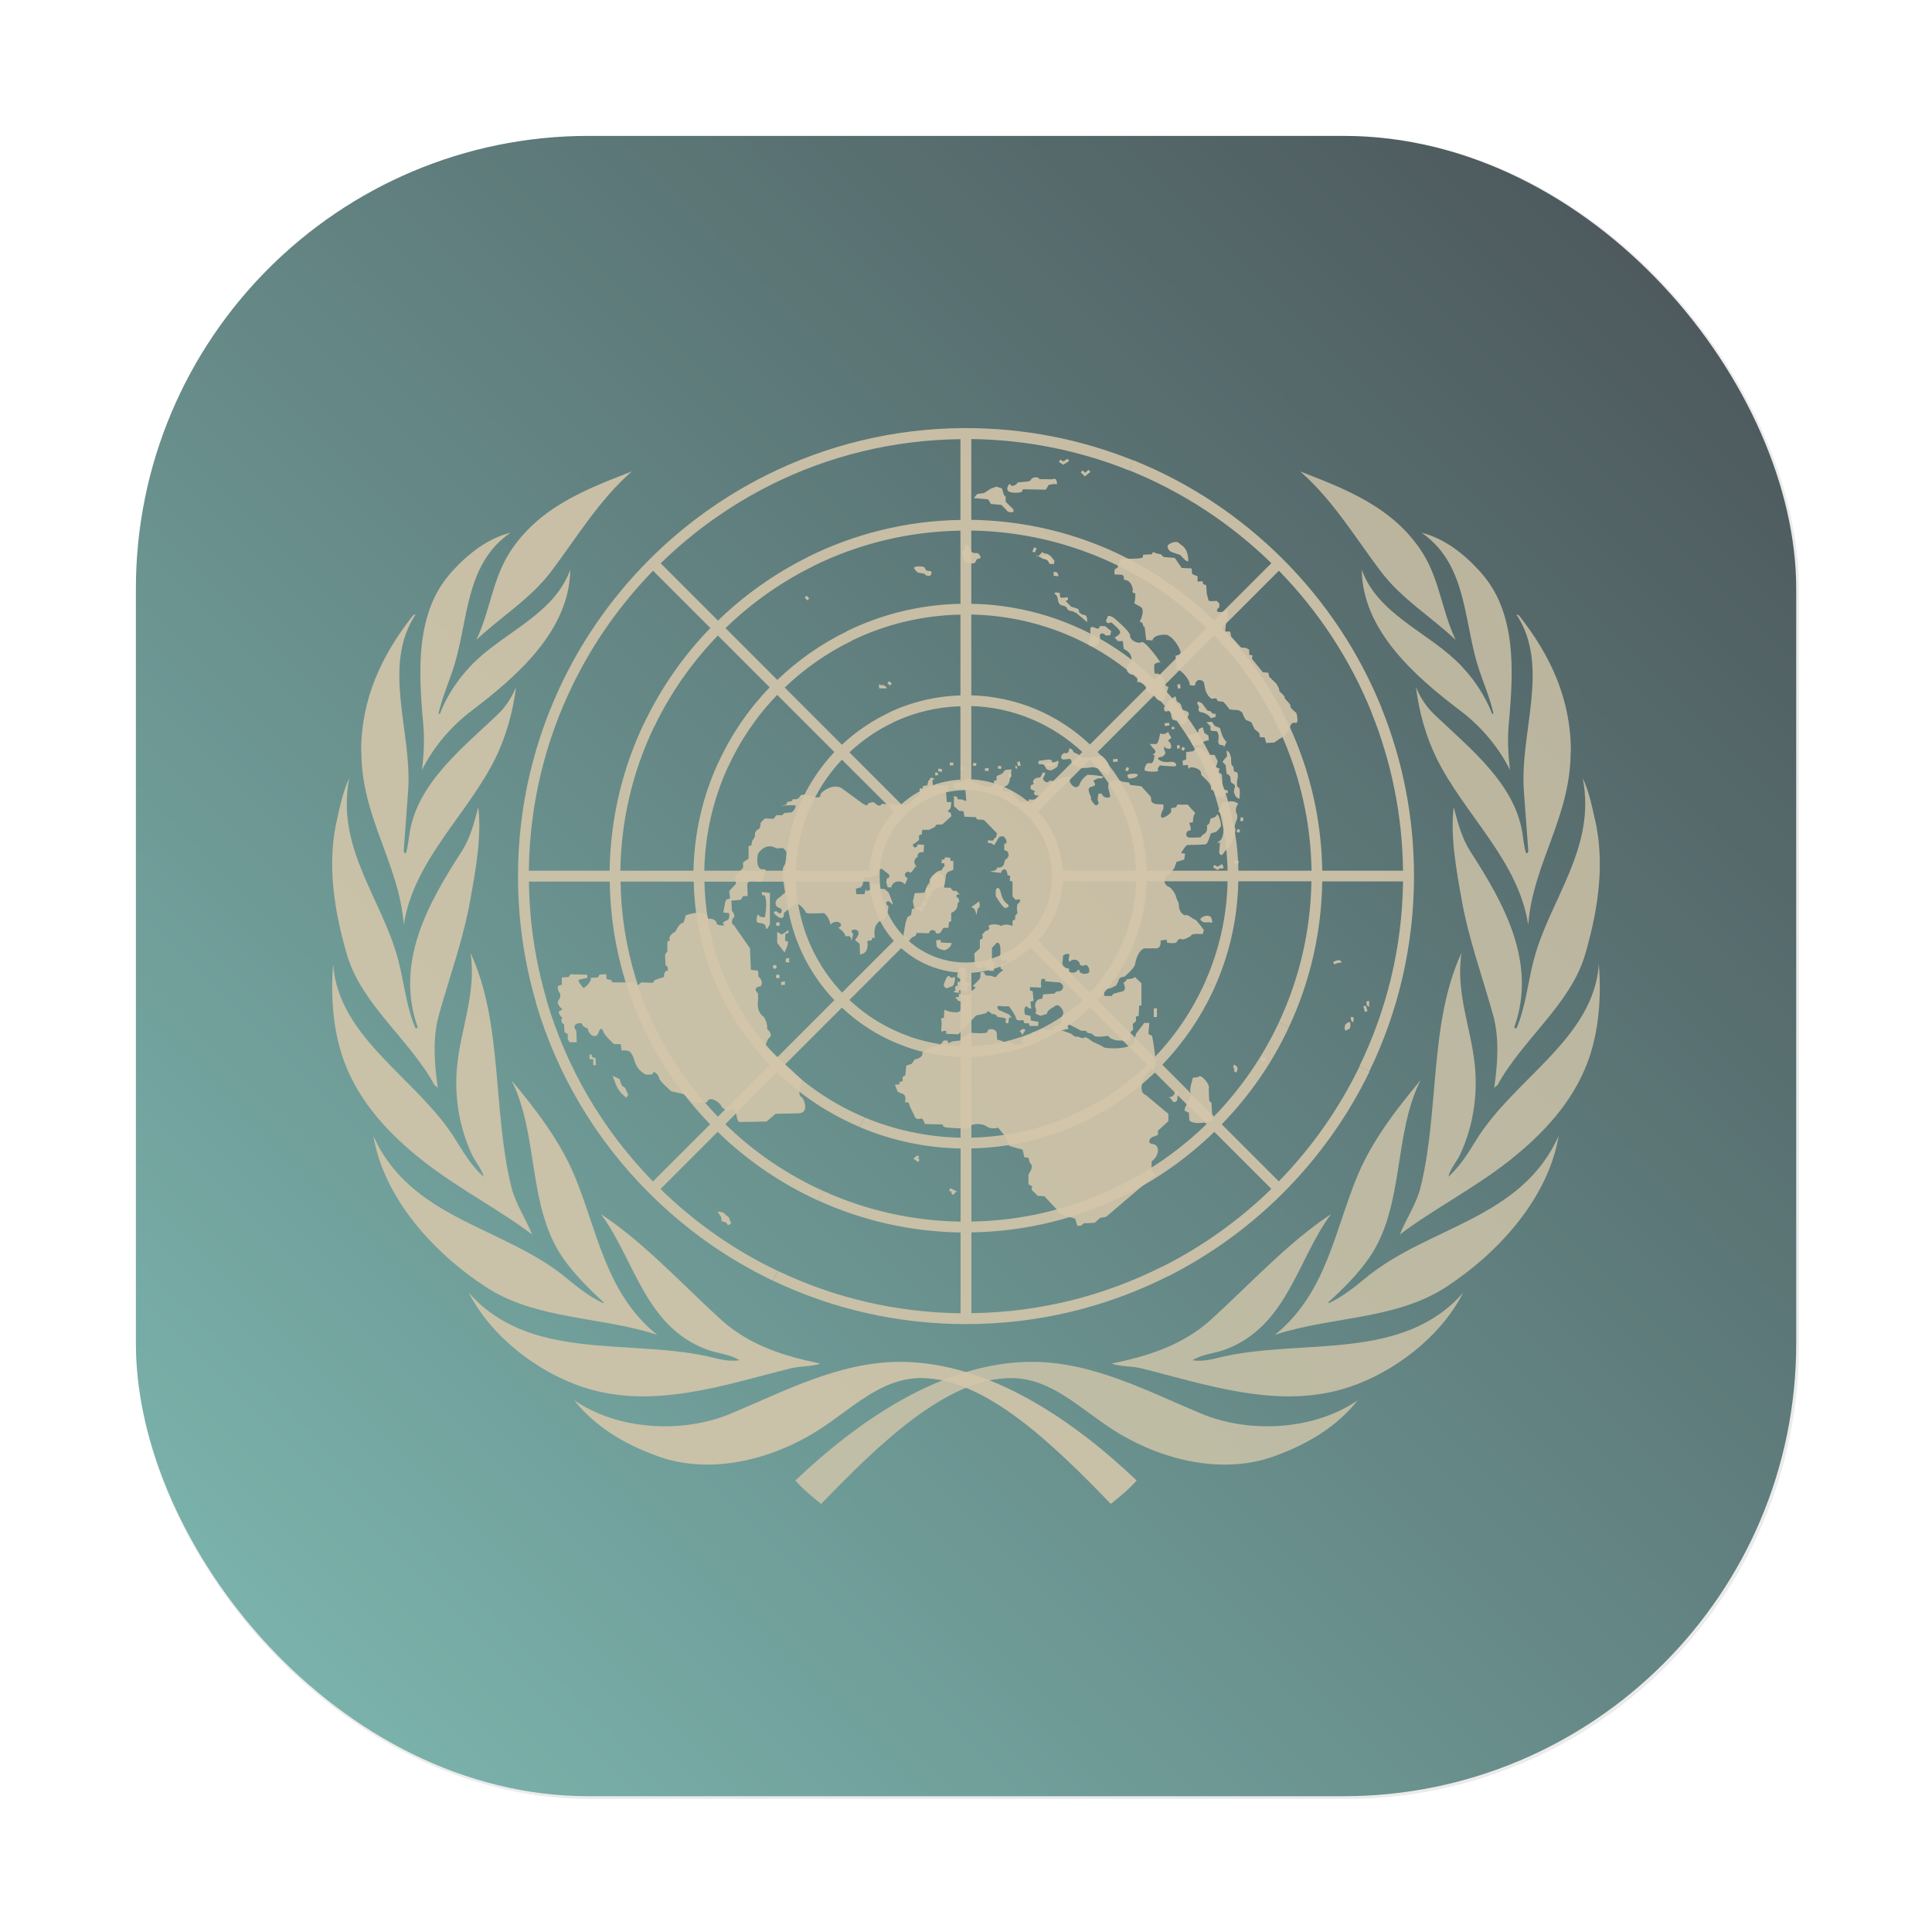 <?xml version="1.0" encoding="UTF-8"?>
<svg width="64" height="64" version="1.1" viewBox="0 0 16.933 16.933" xmlns="http://www.w3.org/2000/svg" xmlns:cc="http://creativecommons.org/ns#" xmlns:dc="http://purl.org/dc/elements/1.1/" xmlns:rdf="http://www.w3.org/1999/02/22-rdf-syntax-ns#" xmlns:xlink="http://www.w3.org/1999/xlink">
 <defs>
  <filter id="filter1057-7" x="-.027" y="-.027" width="1.054" height="1.054" color-interpolation-filters="sRGB">
   <feGaussianBlur stdDeviation="0.619"/>
  </filter>
  <linearGradient id="linearGradient1053-3" x1="-127" x2="-72" y1="60" y2="5" gradientTransform="matrix(.265 0 0 .265 35.823 1.131)" gradientUnits="userSpaceOnUse">
   <stop stop-color="#7fbbb3" offset="0"/>
   <stop stop-color="#495156" offset="1"/>
  </linearGradient>
 </defs>
 <g transform="translate(-1.03 -1.266)">
  <rect transform="matrix(.265 0 0 .265 1.03 1.266)" x="4.5" y="4.5" width="55" height="55" ry="15" fill="#1e2326" filter="url(#filter1057-7)" opacity=".3" stroke-linecap="round" stroke-width="2.744"/>
  <rect x="2.221" y="2.457" width="14.552" height="14.552" ry="3.969" fill="url(#linearGradient1053-3)" stroke-linecap="round" stroke-width=".726"/>
  <g fill="#d3c6aa">
   <g stroke-width=".013">
    <path d="m10.992 14.242c-0.064 0.073-0.147 0.142-0.226 0.205-0.506-0.523-1.1-1.103-1.665-1.103-0.35 0-0.602 0.267-0.896 0.455-0.408 0.261-0.968 0.408-1.448 0.216-0.258-0.098-0.508-0.242-0.695-0.477 0.378 0.261 0.943 0.296 1.37 0.119 0.471-0.196 0.951-0.455 1.488-0.455 0.792 0 1.544 0.536 2.072 1.04zm-5.852-1.645c0.524 0.597 1.379 0.405 2.079 0.554 0.097 0.021 0.189 0.053 0.293 0.037-0.083-0.053-0.193-0.059-0.29-0.095-0.543-0.205-0.628-0.786-0.925-1.186 0.38 0.252 0.694 0.598 1.049 0.922 0.247 0.226 0.555 0.323 0.874 0.388-0.077 0.028-0.177 0.021-0.26 0.042-0.573 0.142-1.209 0.367-1.819 0.165-0.394-0.13-0.803-0.438-1.002-0.828zm-0.84-1.381c0.327 0.74 1.149 0.798 1.695 1.252 0.104 0.086 0.207 0.166 0.321 0.219l0.006-6e-3c-0.126-0.114-0.262-0.25-0.36-0.392-0.312-0.454-0.208-1.074-0.449-1.555 0.219 0.262 0.424 0.532 0.55 0.831 0.203 0.483 0.272 1.033 0.726 1.4-0.492-0.162-1.059-0.13-1.502-0.42-0.466-0.305-0.897-0.786-0.986-1.33zm-0.35-1.498c0.047 0.652 0.742 1.001 1.073 1.537 0.071 0.115 0.143 0.233 0.246 0.325-0.016-0.069-0.073-0.131-0.105-0.199-0.106-0.23-0.154-0.496-0.128-0.77 0.032-0.333 0.171-0.642 0.118-0.993 0.285 0.616 0.193 1.386 0.358 2.052 0.036 0.147 0.126 0.276 0.182 0.416-0.28-0.213-0.648-0.403-0.956-0.645-0.298-0.235-0.556-0.51-0.69-0.867-0.097-0.258-0.122-0.565-0.098-0.856zm0.019-1.202c0.034-0.146 0.059-0.296 0.122-0.43-0.12 0.615 0.289 1.06 0.429 1.592 0.053 0.201 0.071 0.414 0.152 0.601 0.008 0.004 0.014-0.004 0.019-0.01-0.202-0.567 0.094-1.09 0.383-1.537 0.076-0.117 0.112-0.254 0.148-0.392 0.031 0.256-0.023 0.553-0.071 0.818-0.061 0.341-0.178 0.66-0.27 0.989-0.061 0.205-0.045 0.437-0.014 0.652l-0.029-0.023c-0.215-0.396-0.638-0.706-0.766-1.139-0.102-0.346-0.173-0.745-0.102-1.121zm0.226-0.662c0-0.466 0.181-0.845 0.453-1.192 0.008-0.004 0.014-0.012 0.024-0.01-0.299 0.455-0.027 1.03-0.065 1.547l-0.039 0.53c0.006 0.004 0.006 0.02 0.02 0.014 0.018-0.059 0.023-0.122 0.033-0.183 0.072-0.427 0.447-0.725 0.766-1.027 0.075-0.071 0.13-0.156 0.166-0.246-0.026 0.213-0.086 0.431-0.181 0.625-0.245 0.496-0.718 0.896-0.803 1.46-0.041-0.54-0.372-0.942-0.372-1.517zm0.789-1.571c0.151-0.167 0.319-0.297 0.52-0.348-0.39 0.268-0.369 0.748-0.488 1.148-0.044 0.147-0.108 0.284-0.142 0.435l0.01 0.008c0.065-0.171 0.176-0.336 0.321-0.473 0.274-0.259 0.687-0.416 0.823-0.794-0.006 0.526-0.455 0.926-0.864 1.236-0.184 0.139-0.34 0.325-0.435 0.52 0.016-0.145 0.023-0.266 0.01-0.408-0.042-0.46-0.069-0.975 0.246-1.324zm1.583-0.885c-0.289 0.254-0.483 0.581-0.705 0.875-0.185 0.244-0.439 0.396-0.657 0.601 0.118-0.244 0.14-0.525 0.289-0.761 0.256-0.404 0.679-0.561 1.073-0.715z" opacity=".9"/>
    <path d="m8.001 14.242c0.064 0.073 0.147 0.142 0.226 0.205 0.506-0.523 1.1-1.103 1.665-1.103 0.35 0 0.602 0.267 0.896 0.455 0.408 0.261 0.968 0.408 1.448 0.216 0.258-0.098 0.508-0.242 0.695-0.477-0.378 0.261-0.943 0.296-1.37 0.119-0.471-0.196-0.951-0.455-1.488-0.455-0.792 0-1.544 0.536-2.072 1.04zm5.852-1.645c-0.524 0.597-1.379 0.405-2.079 0.554-0.097 0.021-0.189 0.053-0.293 0.037 0.083-0.053 0.193-0.059 0.29-0.095 0.543-0.205 0.628-0.786 0.925-1.186-0.38 0.252-0.694 0.598-1.049 0.922-0.247 0.226-0.555 0.323-0.874 0.388 0.077 0.028 0.177 0.021 0.26 0.042 0.573 0.142 1.209 0.367 1.819 0.165 0.394-0.13 0.803-0.438 1.002-0.828zm0.84-1.381c-0.327 0.74-1.149 0.798-1.695 1.252-0.104 0.086-0.207 0.166-0.321 0.219l-0.006-6e-3c0.126-0.114 0.262-0.25 0.36-0.392 0.312-0.454 0.208-1.074 0.449-1.555-0.219 0.262-0.424 0.532-0.55 0.831-0.203 0.483-0.272 1.033-0.726 1.4 0.492-0.162 1.059-0.13 1.502-0.42 0.466-0.305 0.897-0.786 0.986-1.33zm0.35-1.498c-0.047 0.652-0.742 1.001-1.073 1.537-0.071 0.115-0.143 0.233-0.246 0.325 0.016-0.069 0.073-0.131 0.105-0.199 0.106-0.23 0.154-0.496 0.128-0.77-0.032-0.333-0.171-0.642-0.118-0.993-0.285 0.616-0.193 1.386-0.358 2.052-0.036 0.147-0.126 0.276-0.182 0.416 0.28-0.213 0.648-0.403 0.956-0.645 0.298-0.235 0.556-0.51 0.69-0.867 0.097-0.258 0.122-0.565 0.098-0.856zm-0.019-1.202c-0.034-0.146-0.059-0.296-0.122-0.43 0.12 0.615-0.289 1.06-0.429 1.592-0.053 0.201-0.071 0.414-0.152 0.601-0.008 0.004-0.014-0.004-0.019-0.01 0.202-0.567-0.094-1.09-0.383-1.537-0.076-0.117-0.112-0.254-0.148-0.392-0.031 0.256 0.023 0.553 0.071 0.818 0.061 0.341 0.178 0.66 0.27 0.989 0.061 0.205 0.045 0.437 0.014 0.652l0.029-0.023c0.215-0.396 0.638-0.706 0.766-1.139 0.102-0.346 0.173-0.745 0.102-1.121zm-0.226-0.662c0-0.466-0.181-0.845-0.453-1.192-0.008-0.004-0.014-0.012-0.024-0.01 0.299 0.455 0.027 1.03 0.065 1.547l0.039 0.53c-0.006 0.004-0.006 0.02-0.02 0.014-0.018-0.059-0.023-0.122-0.033-0.183-0.072-0.427-0.447-0.725-0.766-1.027-0.075-0.071-0.13-0.156-0.166-0.246 0.026 0.213 0.086 0.431 0.181 0.625 0.245 0.496 0.718 0.896 0.803 1.46 0.041-0.54 0.372-0.942 0.372-1.517zm-0.789-1.571c-0.151-0.167-0.319-0.297-0.52-0.348 0.39 0.268 0.369 0.748 0.488 1.148 0.044 0.147 0.108 0.284 0.142 0.435l-0.01 0.008c-0.065-0.171-0.176-0.336-0.321-0.473-0.274-0.259-0.687-0.416-0.823-0.794 0.006 0.526 0.455 0.926 0.864 1.236 0.184 0.139 0.34 0.325 0.435 0.52-0.016-0.145-0.023-0.266-0.01-0.408 0.042-0.46 0.069-0.975-0.246-1.324zm-1.583-0.885c0.289 0.254 0.483 0.581 0.705 0.875 0.185 0.244 0.439 0.396 0.657 0.601-0.118-0.244-0.14-0.525-0.289-0.761-0.256-0.404-0.679-0.561-1.073-0.715z" opacity=".81"/>
    <path d="m13.032 10.659-0.086-0.047c-0.181 0.374-0.421 0.714-0.708 1.008l-0.5-0.5c0.245-0.252 0.442-0.538 0.587-0.848l-0.085-0.047c-0.144 0.307-0.337 0.586-0.57 0.826l-0.453-0.453c0.194-0.202 0.348-0.432 0.46-0.681l-0.084-0.046c-0.109 0.245-0.259 0.469-0.443 0.66l-0.5-0.5c0.139-0.147 0.246-0.317 0.32-0.5l-0.084-0.046c-0.07 0.179-0.173 0.341-0.302 0.479l-0.454-0.454c0.129-0.144 0.204-0.325 0.215-0.519h0.642c-0.005 0.174-0.041 0.34-0.101 0.493l0.084 0.046c0.068-0.17 0.106-0.352 0.111-0.54h0.708c-0.006 0.313-0.076 0.61-0.196 0.88l0.084 0.046c0.129-0.288 0.2-0.602 0.206-0.926h0.641c-0.007 0.44-0.108 0.858-0.284 1.234l0.085 0.047c0.186-0.396 0.287-0.83 0.294-1.28h0.708c-0.007 0.58-0.144 1.128-0.382 1.619l0.086 0.047c0.256-0.527 0.392-1.11 0.392-1.713 0-0.513-0.098-1.011-0.285-1.473l-0.088 0.038c0.176 0.436 0.271 0.905 0.277 1.388h-0.708c-0.006-0.386-0.082-0.759-0.22-1.108l-0.087 0.037c0.134 0.337 0.207 0.698 0.213 1.071h-0.641c-0.005-0.284-0.061-0.559-0.161-0.817l-0.087 0.037c0.095 0.246 0.148 0.509 0.153 0.78h-0.708c-5e-3 -0.173-0.038-0.341-0.096-0.5l-0.087 0.037c0.053 0.147 0.083 0.303 0.088 0.463h-0.642c-0.011-0.193-0.086-0.374-0.215-0.519l0.454-0.454c0.14 0.149 0.246 0.322 0.315 0.51l0.087-0.037c-0.073-0.199-0.186-0.382-0.335-0.54l0.501-0.501c0.214 0.222 0.377 0.481 0.485 0.761l0.087-0.037c-0.113-0.291-0.283-0.559-0.505-0.79l0.453-0.454c0.281 0.29 0.497 0.626 0.641 0.99l0.087-0.037c-0.149-0.376-0.372-0.722-0.661-1.02l0.501-0.501c0.354 0.363 0.627 0.784 0.812 1.241l0.088-0.038c-0.195-0.482-0.486-0.925-0.865-1.304-0.38-0.38-0.825-0.672-1.31-0.867l-0.035 0.089c0.458 0.185 0.88 0.458 1.244 0.813l-0.501 0.501c-0.293-0.284-0.633-0.504-1.002-0.654l-0.035 0.088c0.357 0.145 0.685 0.358 0.969 0.633l-0.453 0.453c-0.22-0.212-0.475-0.377-0.75-0.489l-0.035 0.088c0.264 0.108 0.507 0.266 0.718 0.468l-0.501 0.501c-0.141-0.133-0.302-0.237-0.476-0.31l-0.035 0.088c0.162 0.068 0.312 0.165 0.444 0.288l-0.454 0.454c-0.144-0.129-0.325-0.204-0.519-0.215v-0.642c0.185 0.006 0.363 0.045 0.529 0.115l0.035-0.088c-0.177-0.074-0.367-0.115-0.564-0.121v-0.708c0.287 0.006 0.565 0.064 0.823 0.17l0.035-0.088c-0.269-0.11-0.559-0.171-0.858-0.176v-0.642c0.38 0.006 0.749 0.082 1.092 0.221l0.035-0.088c-0.354-0.143-0.734-0.221-1.127-0.227v-0.708c0.482 0.006 0.95 0.101 1.385 0.276l0.035-0.089c-0.46-0.185-0.956-0.283-1.468-0.283-0.631 0-1.228 0.151-1.757 0.417l0.043 0.083c0.512-0.257 1.078-0.396 1.667-0.403v0.708c-0.48 0.007-0.933 0.124-1.337 0.324l0.043 0.082c0.398-0.197 0.838-0.305 1.294-0.312v0.641c-0.357 0.007-0.694 0.093-0.996 0.24l0.043 0.083c0.294-0.143 0.618-0.222 0.953-0.228v0.708c-0.223 0.007-0.434 0.059-0.624 0.149l0.043 0.083c0.18-0.084 0.377-0.131 0.581-0.137v0.643c-0.1 0.006-0.195 0.028-0.282 0.065l0.043 0.083c0.09-0.037 0.186-0.056 0.286-0.056 0.202 0 0.391 0.079 0.534 0.221 0.143 0.143 0.221 0.332 0.221 0.534 0 0.417-0.339 0.756-0.755 0.756-0.202 0-0.392-0.079-0.534-0.221-0.143-0.143-0.221-0.332-0.221-0.534 0-0.202 0.079-0.392 0.221-0.534 0.072-0.072 0.156-0.128 0.248-0.165l-0.043-0.083c-0.087 0.037-0.167 0.088-0.236 0.15l-0.455-0.455c0.117-0.11 0.25-0.2 0.392-0.266l-0.043-0.083c-0.153 0.072-0.293 0.168-0.415 0.282l-0.501-0.501c0.176-0.169 0.374-0.306 0.588-0.41l-0.043-0.083c-0.226 0.11-0.431 0.254-0.61 0.426l-0.454-0.454c0.229-0.222 0.488-0.404 0.767-0.542l-0.043-0.082c-0.292 0.145-0.558 0.333-0.79 0.558l-0.502-0.502c0.288-0.281 0.612-0.51 0.962-0.686l-0.043-0.083c-0.765 0.384-1.387 1.011-1.766 1.778l0.082 0.044c0.177-0.36 0.411-0.693 0.698-0.988l0.502 0.502c-0.233 0.24-0.428 0.518-0.575 0.824l0.082 0.044c0.14-0.292 0.328-0.563 0.559-0.802l0.454 0.454c-0.183 0.19-0.335 0.411-0.447 0.654l0.082 0.044c0.106-0.231 0.25-0.444 0.431-0.632l0.501 0.501c-0.128 0.136-0.232 0.294-0.307 0.469l0.083 0.045c0.068-0.164 0.166-0.315 0.29-0.447l0.455 0.454c-0.125 0.139-0.204 0.32-0.215 0.519h-0.643c0.006-0.183 0.044-0.361 0.113-0.526l-0.083-0.045c-0.075 0.176-0.119 0.369-0.125 0.571h-0.708c0.006-0.319 0.078-0.626 0.207-0.909l-0.082-0.044c-0.135 0.291-0.213 0.613-0.22 0.953h-0.641c0.007-0.443 0.108-0.87 0.295-1.259l-0.082-0.044c-0.191 0.396-0.3 0.837-0.307 1.303h-0.708c0.007-0.578 0.142-1.136 0.391-1.641l-0.082-0.044c-0.258 0.523-0.404 1.111-0.404 1.733 0 0.38 0.054 0.752 0.158 1.107l0.093-0.023c-0.098-0.333-0.151-0.681-0.155-1.036h0.708c0.004 0.297 0.05 0.587 0.134 0.863l0.092-0.023c-0.082-0.269-0.127-0.551-0.131-0.84h0.641c0.005 0.235 0.043 0.465 0.113 0.683l0.092-0.023c-0.068-0.211-0.106-0.433-0.111-0.66h0.708c0.005 0.168 0.036 0.332 0.091 0.486l0.092-0.023c-0.053-0.147-0.084-0.303-0.089-0.463h0.643c0.011 0.193 0.086 0.374 0.215 0.519l-0.454 0.454c-0.14-0.149-0.246-0.322-0.315-0.51l-0.092 0.023c0.073 0.204 0.187 0.392 0.34 0.553l-0.501 0.501c-0.244-0.254-0.422-0.554-0.527-0.881l-0.092 0.023c0.11 0.343 0.297 0.658 0.553 0.924l-0.454 0.454c-0.339-0.35-0.584-0.767-0.723-1.221l-0.092 0.023c0.143 0.47 0.396 0.903 0.747 1.265l-0.501 0.501c-0.443-0.454-0.76-0.999-0.934-1.593l-0.093 0.023c0.183 0.625 0.519 1.197 0.992 1.67 0.32 0.32 0.686 0.578 1.083 0.768l0.047-0.083c-0.376-0.179-0.723-0.42-1.029-0.719l0.501-0.501c0.26 0.253 0.557 0.454 0.878 0.601l0.047-0.083c-0.314-0.142-0.604-0.338-0.858-0.585l0.453-0.454c0.213 0.204 0.457 0.365 0.721 0.477l0.047-0.083c-0.257-0.108-0.494-0.263-0.7-0.461l0.501-0.501c0.161 0.152 0.348 0.266 0.551 0.339l0.047-0.084c-0.196-0.068-0.377-0.176-0.532-0.322l0.454-0.454c0.144 0.129 0.325 0.204 0.519 0.215v0.643c-0.152-0.005-0.301-0.033-0.441-0.081l-0.047 0.084c0.155 0.056 0.32 0.087 0.489 0.092v0.708c-0.293-0.006-0.577-0.067-0.84-0.177l-0.047 0.083c0.277 0.118 0.577 0.183 0.887 0.189v0.641c-0.422-0.007-0.83-0.099-1.203-0.269l-0.047 0.083c0.388 0.177 0.812 0.274 1.25 0.281v0.708c-0.563-0.007-1.105-0.134-1.599-0.37l-0.047 0.083c0.522 0.25 1.098 0.382 1.694 0.382 0.625 0 1.228-0.146 1.77-0.42l-0.045-0.087c-0.506 0.256-1.075 0.404-1.678 0.411v-0.708c0.478-0.007 0.938-0.122 1.354-0.331l-0.044-0.086c-0.395 0.199-0.839 0.315-1.31 0.322v-0.641c0.359-0.007 0.704-0.093 1.017-0.249l-0.044-0.085c-0.294 0.147-0.624 0.232-0.973 0.24v-0.708c0.228-0.007 0.448-0.062 0.649-0.16l-0.044-0.085c-0.184 0.09-0.389 0.143-0.605 0.15v-0.642c0.193-0.011 0.374-0.086 0.519-0.215l0.454 0.454c-0.109 0.102-0.233 0.188-0.368 0.254l0.044 0.085c0.142-0.069 0.274-0.16 0.391-0.271l0.5 0.5c-0.167 0.16-0.358 0.295-0.567 0.399l0.044 0.085c0.214-0.107 0.414-0.246 0.591-0.417l0.453 0.452c-0.22 0.214-0.473 0.394-0.75 0.533l0.044 0.086c0.281-0.141 0.542-0.326 0.774-0.551l0.5 0.5c-0.279 0.272-0.599 0.501-0.95 0.679l0.045 0.087c0.367-0.186 0.708-0.43 1.007-0.73 0.315-0.315 0.569-0.675 0.758-1.064z" opacity=".9"/>
   </g>
   <polygon transform="matrix(.019 0 0 .019 -.064 3.931)" points="522.77 216.72 522.83 218.22 524.11 218.16 524.04 216.67" opacity=".9" stroke-width=".547"/>
   <rect x="9.663" y="7.999" width=".032" height=".024" opacity=".9" stroke-width=".013"/>
   <polygon transform="matrix(.019 0 0 .019 -.064 3.931)" points="519.34 214.45 519.52 213.19 518.03 212.98 517.85 214.23" opacity=".9" stroke-width=".547"/>
   <rect transform="matrix(-.99 -.143 .139 -.99 0 0)" x="-10.598" y="-6.529" width=".028" height=".024" opacity=".9" stroke-width=".013"/>
   <rect x="9.354" y="7.95" width=".032" height=".024" opacity=".9" stroke-width=".013"/>
   <polygon transform="matrix(.019 0 0 .019 -.064 3.931)" points="502.15 214.87 502.33 213.61 500.85 213.4 500.67 214.66" opacity=".9" stroke-width=".547"/>
   <rect transform="matrix(-.969 -.246 .24 -.971 0 0)" x="-10.942" y="-5.5" width=".033" height=".024" opacity=".9" stroke-width=".013"/>
   <rect transform="matrix(-.161 -.987 .986 -.166 0 0)" x="-9.483" y="7.811" width=".024" height=".024" opacity=".9" stroke-width=".013"/>
   <g stroke-width=".547">
    <polygon transform="matrix(.019 0 0 .019 -.064 3.931)" points="330.58 346.22 329.52 346.22 329.52 348.34 331.22 348.34 331.22 351.1 332.5 351.1 332.28 347.92 330.58 347.28" opacity=".9"/>
    <polygon transform="matrix(.019 0 0 .019 -.064 3.931)" points="346.5 366.16 344.17 364.04 342.47 361.71 341.62 359.8 340.13 355.98 343.31 357.46 344.38 360.43 345.86 361.5 347.35 364.68" opacity=".9"/>
    <polygon transform="matrix(.019 0 0 .019 -.064 3.931)" points="390.21 421.12 388.51 418.57 391.06 419 393.81 421.33 394.88 424.09 393.39 424.94 392.54 423.67 390.42 423.03" opacity=".9"/>
   </g>
   <path d="m9.373 8.296h-0.044l-0.008-0.088 0.024-0.016v-0.044h-0.139l-0.004-0.044 0.02-0.012-0.032-0.012-0.024 0.032-0.008 0.036-0.04 0.008v0.02h-0.028v0.052l-0.111 0.092-0.222-8e-3c-0.016 0.036-0.056-0.004-0.056-0.004-0.008-0.024-0.063 0-0.063 0 0 0.044-0.075-0.02-0.075-0.02l-0.139-0.101c-0.079-0.072-0.198 0.02-0.202 0.04 0.004 0.056-0.091 0.012-0.091 0.012s-0.079-0.024-0.091 0.008c-0.012 0.032-0.063 0.024-0.063 0.024l-0.008 0.016-0.04 0.008-0.008 0.024-0.048 0.008 0.119-0.004c0.032-0.004-0.012 0.068-0.032 0.064l-0.055 0.004-0.02 0.02h-0.051l-0.024 0.032-0.075-0.004s-0.044 0.036-0.04 0.048c0.004 0.012-0.008 0.048-0.02 0.048-0.012 0-0.036 0.036-0.028 0.048 0.008 0.012-0.024 0.052-0.024 0.052l-0.008 0.04-0.024 8e-3v0.109l-0.048 0.032v0.048l-0.071 0.076 0.008 0.064-0.059 0.064 0.008 0.064-0.036 0.012-0.008 0.028-0.016 0.084 0.04 0.004c0.02-0.008 0.016 0.052 0 0.06-0.016 0.008-0.059 0.024-0.036 0.04 0.024 0.016-0.063 0.012-0.063-0.012 0-0.024-0.048-0.044-0.059-0.036-0.012 8e-3 -0.032-0.036-0.032-0.036-0.044-0.044-0.178 4e-3 -0.178 4e-3l-0.02 0.064c-0.044 0.008-0.071 0.08-0.071 0.08-0.036 0.012-0.063 0.056-0.051 0.068 0.012 0.012-0.02 0.016-0.02 0.016v0.088l-0.02 0.028 0.004 0.096c0.024 0 0.02 0.044 0.02 0.044-0.04 4e-3 -0.032 0.056-0.032 0.056l-0.083 0.028-0.016 0.024-0.103-0.004-0.028 0.028-0.028-0.028h-0.198l-0.008-0.02-0.04-0.008-4e-3 -0.044-0.059 4e-3 -0.012 0.024-0.063 4e-3c0.004 0.04-0.063 0.101-0.071 0.085-0.008-0.016-0.052-0.06-0.032-0.068 0.02-0.008 0.071-0.016 0.071-0.016v-0.028l-0.147-4e-3 -0.016 0.024-0.06 0.004v0.064l-0.028 0.008c-0.02 0.012 0.004 0.056 0.004 0.056 0.028 0.028-0.004 0.072-0.004 0.072-0.024 0.024 0.02 0.068 0.02 0.068 0.032 8e-3 -0.02 0.032-0.02 0.032 0.008 0.04 0.032 0.052 0.032 0.052-0.024 0.04 0.016 0.06 0.016 0.06l0.004 0.068 0.028 0.016v0.044l0.016 0.028h0.063l-0.004-0.101c-0.055-0.064 0.048-0.08 0.052-0.056 4e-3 0.024 0.048 0.036 0.048 0.036 0.008 0.06 0.075 0.096 0.095 0.036 0.02-0.06 0.036-0.024 0.048 4e-3 0.012 0.028 0.087 0.097 0.087 0.097h0.059l0.008 0.056c0.067-4e-3 0.087 0.004 0.115 0.096 0.028 0.092 0.103 0.117 0.103 0.117l0.055-4e-3c0-0.048 0.055 0.008 0.055 0.032 0 0.024 0.107 0.117 0.107 0.117l0.107 0.024 0.099 0.081 0.075-8e-3h0.032c0.02-0.068 0.115 4e-3 0.123 0.028 0.008 0.024 0.071 0.064 0.079 0.044 0.008-0.02 0.052-8e-3 0.059 0.052 0.008 0.06 0.036 0.048 0.036 0.048l0.226-4e-3 0.079-0.068 0.202-4e-3c0.103-4e-3 0.04-0.145 0.02-0.145-0.036-0.028 0.012-0.145 0.012-0.145l-0.289-0.269c-0.067 0-0.008-0.097-0.008-0.097 0.052-0.032-0.012-0.084-0.012-0.084 0.008-0.048-0.028-0.105-0.028-0.105-0.071-0.048-0.051-0.141-0.051-0.141v-0.064c-0.059-0.056 0.024-0.064 0.024-0.064 0.028-0.048-0.02-0.084-0.02-0.084l-0.004-0.052-0.063-0.008-0.008-0.189-0.143-0.205c-0.028-0.008-0.008-0.056-0.008-0.056 0.036-0.02-0.008-0.068-0.008-0.068l-0.004-0.088 0.083-0.008 0.02-0.032h0.04l-0.004-0.105c0.02-0.052 0.067-0.024 0.067-0.024l0.055 0.004 0.032-0.06 0.008-0.048-0.044-0.004c-0.048-0.028-0.024-0.133-0.024-0.133 0.075-0.113 0.162-0.048 0.162-0.048l0.056-0.004c0.083 0.056 0.008 0.161 0.008 0.161-0.016 0.024-0.008 0.101-0.008 0.101l0.02 0.129-0.051 0.044c-0.044 0.024-0.044 0.08 4e-3 0.092 0.032 0.004 0.02 0.08-0.028 0.028-0.071 0 0.04 0.064 0.008 0.048 0.071 0.036 0.055-0.032 0.055-0.032l0.095-0.076c0.036-0.028 0.099 0.06 0.099 0.072 0 0.012 0.158 0.004 0.158 0.004 0.044 0.028 0.059 0.101 0.059 0.101 0.044-0.056 0.135-0.004 0.067 0.028 0.063 0.04 0.063 0.076 0.063 0.076 0.052-0.016 0.052 0.024 0.052 0.036 0 0.012 0.016-0.06 0.016-0.06-0.059-0.044 0.079-0.06 0.04 0.02l-0.024 0.036 0.04 0.032 0.004 0.093c0.087-0.008 0.063-0.117 0.063-0.117l0.04-8e-3c0-0.036 0.028-0.016 0.028-0.016-0.028-0.137 0.063-0.161 0.063-0.161 0.051-0.012 0.055-0.121 0.055-0.121-0.036-0.016-0.016-0.072 0.024-0.024 0.04 0.048-0.024-0.097-0.024-0.097l-0.032-0.028-0.044-0.004-4e-3 -0.044h-0.071l-0.012 0.056-0.028 0.008-0.008-0.016-0.012 0.044h-0.071l-0.004-0.048 0.044-0.012 0.016-0.024 0.012-0.064h0.052l0.067-0.02c0.004-0.068 0.04-0.052 0.04-0.052l0.024 0.02 0.036 0.028 0.004 0.024-0.024 0.012-0.004 0.032 0.012 0.044h0.032c0.012-0.064 0.095-0.064 0.119-0.024l0.024-0.056c-0.055-0.028-0.001-0.072 0.015-0.052 0.016 0.02 0.053-0.052 0.053-0.052s0.028 0.036 0-0.012c-0.028-0.048 0.02-0.072 0.02-0.072-0.008-0.048 0.052-0.04 0.052-0.04l4e-3 -0.064-0.056-0.004c-0.012 0.056-0.059 0.008-0.036-0.004 0.024-0.012 0.048-0.036 0.048-0.036v-0.04l0.024-0.008 0.004-0.04h0.059l0.051-0.024 0.012-0.02 0.055-4e-3 0.079-0.072-0.008-0.032c-0.048 0 0-0.036 0-0.036l0.008-0.06z" opacity=".9" stroke-width=".013"/>
   <path d="m7.777 9.092-0.071-0.008 4e-3 0.028h0.02c0.032 0.056 0.004 0.193 0.004 0.193s-0.048 0.004-0.055-0.02c-0.008-0.024-0.028 0.052-0.012 0.064 0.016 0.012 0.071 0 0.075 0.044 0.004 0.044 0.036-0.028 0.036-0.028v-0.273z" opacity=".9" stroke-width=".013"/>
   <g stroke-width=".547">
    <polygon transform="matrix(.019 0 0 .019 -.064 3.931)" points="418.21 290.84 416.09 289.57 416.09 294.66 419.49 299.11 420.76 296.14 421.19 294.23 419.7 293.6 419.91 290.42 421.19 290.2 421.4 288.71" opacity=".9"/>
    <polygon transform="matrix(.019 0 0 .019 -.064 3.931)" points="421.61 301.66 420.13 301.87 419.91 303.57 421.61 303.78" opacity=".9"/>
    <polygon transform="matrix(.019 0 0 .019 -.064 3.931)" points="419.7 312.48 417.9 312.69 417.9 314.18 419.7 313.97" opacity=".9"/>
   </g>
   <path d="m7.82 9.757c0.009 0 0.017-0.008 0.017-0.017 0-0.009-0.007-0.017-0.017-0.017-0.009 0-0.017 0.008-0.017 0.017 0 0.009 0.008 0.017 0.017 0.017z" opacity=".9" stroke-width=".013"/>
   <ellipse cx="7.847" cy="9.824" rx=".017" ry=".017" opacity=".9" stroke-width=".01"/>
   <ellipse cx="7.848" cy="9.365" rx=".017" ry=".017" opacity=".9" stroke-width=".01"/>
   <polygon transform="matrix(.019 0 0 .019 -.064 3.931)" points="485.9 273.86 487.18 272.38 487.6 270.68 489.72 269.41 492.27 268.98 493.33 267.71 493.76 265.17 493.91 263.26 494.82 261.98 497.36 260.92 497.36 256.89 496.09 256.89 495.88 255.4 493.54 255.19 493.12 256.25 492.06 256.25 491.84 257.95 493.12 257.95 493.33 259.22 492.48 260.07 492.06 261.13 490.36 261.56 486.54 265.17 486.33 266.86 485.27 268.35 484 271.53 479.54 271.74 478.69 275.56 479.32 278.74 483.14 280.23 483.57 278.11 484.84 277.47 485.06 275.35" opacity=".9" stroke-width=".547"/>
   <g stroke-width=".013">
    <path d="m9.306 9.044v-0.056l-0.008-0.052-0.059-0.028-0.044 0.04-0.008 0.056v0.036l-0.04 0.008-0.008 0.109-0.032 0.012 0.004 0.04-0.044 0.012-0.044 0.012-0.008 0.052-0.032 0.02-0.016 0.048-0.02 0.117s0.036 0.068 0.055 0.036c0.02-0.032 0.051-0.036 0.051-0.036l0.012-0.028 0.107 0.004c0.008-0.044 0.059-0.028 0.059-0.008 0 0.02 0.04 4e-3 0.04 4e-3l0.028-0.044h0.044l0.004-0.048 0.02-0.012v-0.072c0.063-0.02 0.055-0.08 0.055-0.08l0.016-0.02-0.008-0.028c-0.032-0.012-0.016-0.04 0.004-0.032 0.02 0.008-0.028-0.036-0.028-0.036-0.024 0.02-0.044-0.024-0.044-0.024h-0.059z" opacity=".9"/>
    <path d="m9.37 9.531c-0.004 0.048-0.063 0.064-0.063 0.064l-0.044-0.012-0.024-0.02-0.004-0.056 0.036-0.004 0.008 0.024 0.091 0.004z" opacity=".9"/>
    <path d="m9.584 9.274c0.009 0.035 0.008-0.056 0.024-0.052 0.016 4e-3 4e-3 -0.056 4e-3 -0.056l-0.071 0.052c0.036 0.004 0.04 0.04 0.044 0.056z" opacity=".9"/>
    <path d="m9.793 9.064c0.016 0.036 0.012 0.088 0.071 0.129 0.02 0.014-0.012 0.04-0.032 0.028-0.02-0.012-0.075-0.101-0.075-0.101v-0.052c0.012-0.032 0.029-0.02 0.036-0.004z" opacity=".9"/>
   </g>
   <polygon transform="matrix(.019 0 0 .019 -.064 3.931)" points="529.4 334.33 527.92 335.4 528.55 336.03 529.18 337.09 530.67 334.76" opacity=".9" stroke-width=".547"/>
   <line x1="9.694" x2="9.694" y1="10.222" y2="10.271" opacity=".9" stroke-width=".013"/>
   <polygon transform="matrix(.019 0 0 .019 -.064 3.931)" points="554.99 327.87 554.31 326.8 552.62 327.85 553.29 328.93" opacity=".9" stroke-width=".547"/>
   <g stroke-width=".013">
    <path d="m11.414 11.002 0.036 0.016 0.004 0.068c0.048 0.048 0.202 0.008 0.202-4e-3 0-0.012-8e-3 -0.149-8e-3 -0.149l-0.02-0.02-0.004-0.101c0.016-0.052-0.075-0.129-0.083-0.113-0.008 0.016-0.059 0.004-0.059 0.02 0 0.016-0.032 0.096-0.016 0.125 0.016 0.028-0.012 0.028-0.016 0.056-0.004 0.028-0.044 0.076-0.036 0.101z" opacity=".9"/>
    <path d="m11.327 10.841c-0.007 0.03-0.036 0.048-0.051 0.036-0.016-0.012 0.02 0.02 0.028 0.036 0.008 0.016 0.032 0.016 0.04 0 0.008-0.016 0.004-0.052 0.012-0.068 0.008-0.016-0.024-0.02-0.028-4e-3z" opacity=".9"/>
    <rect x="11.142" y="10.104" width=".028" height=".076" opacity=".9"/>
    <path d="m11.553 9.33c-0.017-0.023 0.079-0.064 0.095-0.016 0.016 0.048 0 0.04-0.016 0.036-0.016-0.004-0.055 0.012-0.079-0.02z" opacity=".9"/>
   </g>
   <polygon transform="matrix(.019 0 0 .019 -.064 3.931)" points="626.47 257.73 628.8 258.15 629.03 256.9 626.69 256.48" opacity=".9" stroke-width=".547"/>
   <polygon transform="matrix(.019 0 0 .019 -.064 3.931)" points="620.75 258.67 619.17 259.55 617.79 258.69 617.12 259.76 618.82 260.82 619.14 261.02 619.46 260.84 620.74 260.13 620.9 260.52 622.08 260.05 621.65 258.99 621.38 258.32" opacity=".9" stroke-width=".547"/>
   <g stroke-width=".013">
    <path d="m11.675 7.882h-0.059s0.02 0.008-0.036-0.044c-0.056-0.052-0.091 0.012-0.091 0.012l-0.063 0.008v0.064l-0.032 0.012 4e-3 0.04 0.044-4e-3s0 0.048 0.012 0.028c0.012-0.02 0.111 0.004 0.103 0.052-0.003 0.02 0.099 0.072 0.087 0.137 0.051 0.008 0.04 0.06 0.04 0.06l0.067 0.008 0.02-0.04 0.02 0.004v-0.024l-0.044-0.012-0.008-0.129-0.028-0.02 0.008-0.032-0.032-0.012 0.016-0.052-0.028-0.056z" opacity=".9"/>
    <path d="m11.85 8.292-0.032-0.004-0.071 0.012-0.04 0.076s0.02 0.012 0.036 0.04c0.016 0.028 0.024 0.193-0.024 0.221-0.048 0.028 4e-3 0.012 4e-3 0.012l-8e-3 0.088c0.012 0.04 0.032 0.02 0.044 0 0.012-0.02 0.024-0.024 0.04-0.044 0.016-0.02 0.04-0.056 0.044-0.084 0.004-0.028 0.024-0.072 0.012-0.084-0.012-0.012 0.012-0.068 0.012-0.068s0.016-0.032 0-0.064c-0.016-0.032 0.004-0.068 0.016-0.084l-0.032-0.016z" opacity=".9"/>
    <rect transform="matrix(.125 -.992 .992 .129 0 0)" x="-6.857" y="12.86" width=".032" height=".024" opacity=".9"/>
    <rect transform="matrix(-.891 -.453 .443 -.897 0 0)" x="-14.46" y="-2.247" width=".024" height=".027" opacity=".9"/>
    <path d="m11.861 8.248-0.016-0.036s0-0.032 0.008-0.048c8e-3 -0.016-0.016-0.032-0.028-0.036-0.012-0.004-0.008-0.036-0.012-0.052-0.004-0.016-0.032-0.028-0.032-0.028s-8e-3 -0.06-8e-3 -0.072c0-0.012-0.036-0.028-0.024-0.04 0.012-0.012 0.02-0.028 0.032-0.036 0.012-0.008-0.012-0.064 0.008-0.052 0.02 0.012 0.02 0.032 0.028 0.048 0.008 0.016-4e-3 0.072 0.016 0.084 0.02 0.012-4e-3 0.052 0.028 0.052 0.032 0 0.012 0.076 0.012 0.076s-8e-3 0.056 0.012 0.06c0.02 0.004 8e-3 0.101 8e-3 0.101l-0.032-0.02z" opacity=".9"/>
    <path d="m11.604 7.596c0.012 0.016 0.036 0.028 0.036 0.044 0 0.016-0.008 0.028 0.016 0.032 0.024 4e-3 0.04-0.004 0.048 0.016 0.008 0.02 0.008 0.052 4e-3 0.068-4e-3 0.016 0.004 0.04 0.024 0.04 0.02 0 0.024 0.004 0.024 0.016 0 0.012 0.024-0.044 0.024-0.044-0.02-0.016-0.036-0.052-0.036-0.052s-0.02-0.056-0.02-0.064c0-0.008-0.028-0.016-0.04-0.02-0.012-0.004-0.032-0.04-0.032-0.04l-0.048 0.004z" opacity=".9"/>
    <path d="m11.644 7.561c-0.012-0.016-0.024-0.028-0.04-0.036-0.016-0.008-0.028-0.016-0.044-0.016-0.016 0-0.032-0.016-0.024-0.036 8e-3 -0.02-0.012-0.028-0.012-0.044 0-0.016 0.012-0.016 0.032-4e-3 0.02 0.012 0.016 0.016 0.032 0.036 0.016 0.02 0.024 0.04 0.04 0.036 0.016-0.004 0.028 0.036 0.044 0.024 0.016-0.012 0.012 0.028 0.012 0.028l-0.04 0.012z" opacity=".9"/>
    <path d="m11.18 8.015c0.022 0.022-0.119 0.016-0.119 0 0-0.016 0.012-0.072 0.048-0.06 0.036 0.012 0.04-0.072 0.04-0.072s-0.032 0.004-0.004-0.012c0.028-0.016 0-0.04-0.012-0.052-0.012-0.012-0.024-0.032-0.024-0.032h0.056c0.024-0.016 0.032-0.092 0.032-0.092 0.048 0.016 0.071-0.016 0.071-0.016s8e-3 0.024 0.024 0.044c0.016 0.02-0.04 0.028-0.02 0.04 0.02 0.012 0.028 0.048 0.02 0.06-8e-3 0.012-0.052 0.004-0.052-0.012 0-0.016-0.016 0.02 0 0.04s-0.02 0.048-0.028 0.048c-0.008 0-0.059 0.008-0.016 0.032 0.044 0.024 0.091 0.012 0.091 0.012s0.036-0.004 0.048 0.016c0.012 0.02-0.004 0.024-0.024 0.024-0.02 0-0.115-0.008-0.115-0.008s-0.028 0.028-0.016 0.04z" opacity=".9"/>
    <path d="m10.926 8.051c0.02-0.004 0.067-0.008 0.075 4e-3 8e-3 0.012-0.028 0.028-0.028 0.028l-0.048 0.008c-0.016-0.02-0.02-0.036 0-0.04z" opacity=".9"/>
    <path d="m11.438 7.713c0.032-0.016 0.099-0.016 0.095-0.04-0.004-0.024 0.04-0.032 0.04-0.032l0.012 0.048 0.036 0.024 4e-3 0.044s0.012-0.008-0.032 0.004c-0.044 0.012-0.016 0.032-0.016 0.032l-0.095 0.004-0.012-0.04-0.032-0.044z" opacity=".9"/>
    <path d="m11.283 7.496c0.024 0-0.008 0.092 0.055 0.084 0.063-0.008 4e-3 0.028 0.052 0.032 0.048 0.004 0.036-0.036 0.051-0.064 0.016-0.028 8e-3 -0.044-0.02-0.052-0.028-0.008-0.028-0.008-0.036-0.04-0.008-0.032-0.04-0.04-0.04-0.04l-0.012-0.048-0.051 0.032-0.051 0.068c0 0.052 0.028 0.028 0.051 0.028z" opacity=".9"/>
    <rect transform="matrix(.442 -.897 .891 .453 0 0)" x="-1.826" y="13.681" width=".027" height=".024" opacity=".9"/>
    <rect x="11.346" y="7.798" width=".024" height=".028" opacity=".9"/>
    <rect transform="matrix(.11 .994 -.994 .113 0 0)" x="8.5" y="-10.501" width=".036" height=".024" opacity=".9"/>
    <rect x="11.299" y="7.637" width=".024" height=".02" opacity=".9"/>
    <rect transform="matrix(-.097 -.995 .995 -.1 0 0)" x="-8.717" y="10.446" width=".024" height=".04" opacity=".9"/>
    <rect transform="matrix(-.917 -.4 .39 -.921 0 0)" x="-13.175" y="-2.993" width=".024" height=".031" opacity=".9"/>
    <rect transform="matrix(-.097 -.995 .995 -.1 0 0)" x="-8.986" y="9.965" width=".024" height=".04" opacity=".9"/>
   </g>
   <polygon transform="matrix(.019 0 0 .019 -.064 3.931)" points="539.56 211.91 539.62 213.18 544.28 212.97 544.22 211.7" opacity=".9" stroke-width=".547"/>
   <g stroke-width=".013">
    <rect transform="matrix(-.213 -.977 .976 -.219 0 0)" x="-9.967" y="8.022" width=".037" height=".024" opacity=".9"/>
    <rect transform="matrix(-.312 -.95 .947 -.32 0 0)" x="-10.764" y="6.944" width=".024" height=".013" opacity=".9"/>
    <path d="m10.134 7.934-0.004 0.028 0.044 0.004s0.02 0.016 0.02 0.028c0 0.012 0.028 0.024 0.044 0.024 0.016 0 0.059-0.032 0.059-0.032s0.02-0.056 4e-3 -0.052c-0.016 4e-3 -0.048 0.028-0.051 4e-3 -4e-3 -0.024-0.051-0.012-0.051-0.012l-0.063 0.008z" opacity=".9"/>
    <path d="m10.332 7.89c0 0.012-0.008 0.028 0.016 0.032 0.024 0.004 0.067-0.016 0.071 0.008 4e-3 0.024 4e-3 0.04 0.036 0.052 0.032 0.012 0.052 0.016 0.075 0.016 0.024 0 0.075-0.008 0.075-0.008s0.056 0.009 0.067 0.02c0.044 0.044 0.071 0.056 0.083 0.036 0.012-0.02-0.004-0.064-0.008-0.08-4e-3 -0.016-0.059-0.093-0.079-0.076-0.02 0.016-0.024 0-0.059 0.012-0.036 0.012-0.111 0.004-0.115-0.012-0.004-0.016-0.059-0.024-0.059-0.04 0-0.016-0.04-0.036-0.036-0.012 0.004 0.024-0.028 0.036-0.036 0.028-0.008-0.008-0.032 0.024-0.032 0.024z" opacity=".9"/>
    <path d="m11.243 7.375 0.028-0.088c-0.04-0.008-0.032-0.052-0.032-0.052-0.004-0.036-0.059-0.076-0.079-0.064-0.02 0.012-0.012-0.084-0.012-0.084s0.036-0.024 0.052-0.012c0.016 0.012-0.135-0.201-0.166-0.181-0.032 0.02-0.103-0.02-0.099-0.056 0.004-0.036-0.143-0.157-0.143-0.157s-0.048-0.032-0.055-8e-3c-0.008 0.024-0.024 0.04 0 0.052 0.024 0.012 0.02-0.02 0.047 0.008 0.028 0.028 0.079 0.064 0.059 0.088-0.02 0.024-0.044 0.032-0.044 0.032l0.028 0.032h0.044l0.008 0.068s0.048 0.024 0.059 0.052c0.012 0.028 0.012 0.044 0 0.06-0.012 0.016-0.036 0.044-0.032 0.072 0.004 0.028 0.036 0.04 0.036 0.04l0.032 0.004 0.024 0.012v0.052c0.032-0.008 0.083 0.036 0.079 0.064-0.004 0.028 0.008 0.012 0.047 0.04 0.04 0.028 0.028 0.032 0.056 0.052 0.028 0.02 0.052 8e-3 0.063-0.028z" opacity=".9"/>
    <path d="m10.59 6.829c-0.004-0.016-0.012-0.072 0.012-0.068 0.024 0.004 0.008 0 0.036 0.012 0.028 0.012 0.032-0.02 0.032-0.02h0.044l0.055 0.044-0.008 0.036-0.04 0.004c-0.02-0.032-0.059-0.02-0.051 0.008 0.008 0.028-0.02 0.08-0.036 0.084-0.016 0.004-0.067 0.004-0.063-0.02 0.004-0.024 0.02-0.08 0.02-0.08z" opacity=".9"/>
    <path d="m10.558 6.72v-0.032s-4e-3 -0.032-0.024-0.032c-0.02 0-0.055-0.024-0.048-0.04 8e-3 -0.016-0.067-0.032-0.067-0.032s-0.067-0.064-0.044-0.056c0.024 0.008 0.012-0.028 0.012-0.028s-0.048 0.008-0.059 0.004c-0.012-0.004-8e-3 -0.04-8e-3 -0.04s-0.047-0.012-0.047 0 0.016 0.012 0.024 0.036c8e-3 0.024 4e-3 0.064 0.04 0.072 0.036 0.008 0.044 0.016 0.048 0.032 0.004 0.016 0.048 0.02 0.048 0.02l0.032 0.016 0.095 0.08z" opacity=".9"/>
   </g>
   <polygon transform="matrix(.019 0 0 .019 -.064 3.931)" points="545.32 123.85 543.62 123.43 543.62 125.34 545.95 125.55" opacity=".9" stroke-width=".547"/>
   <g stroke-width=".013">
    <path d="m10.118 6.141c-0.041-0.031 0.055 0.024 0.055 0.024 0.032 0 0.051 0.024 0.051 0.036 0 0.012 0.044 0.008 0.044 0.008l4e-3 -0.028-0.032-0.04-0.028-0.02s-0.044-0.004-0.044-0.016c-1.9e-5 -0.012-0.036 0.048-0.052 0.036z" opacity=".9"/>
    <path d="m10.847 6.165c-0.012 0.035-0.016 0.084-0.036 0.084-0.02 0-0.012 0.052-0.012 0.052s0.052 0 0.067 0.004c0.016 0.004 0.016 0.044 0.016 0.044 0.059-0.004 0.083 0.076 0.075 0.097-0.008 0.02 0.024 0.02 0.024 0.02s0 0.064-8e-3 0.08c-0.008 0.016 0.052 0.028 0.067 0.052 0.016 0.024-8e-3 0.105-0.02 0.109-0.012 0.004 0.032 0.016 0.028 0.036-4e-3 0.02 0.012 0 0.016 0.032 0.004 0.032 0.012 0.1 0.012 0.1l0.055 0.004c8e-3 -0.052 0.11-0.054 0.127-0.048 0.067 0.024 0.119 0.129 0.119 0.153 0 0.024-0.044 0.028-0.044 0.028l8e-3 0.117c0.067 0.02 0.123 0.117 0.115 0.133-0.008 0.016 0.047 0.012 0.047 0.012 8e-3 -0.072 0.075-0.048 0.079-0.024 0.004 0.024 0.016 0.076 0.016 0.076l0.02 0.036 0.028 0.028 0.044-0.004 0.012 0.024 0.051 0.008s0.044 0.048 0.048 0.06c4e-3 0.012 0.063 0.008 0.079 0.012 0.016 0.004 0.04 0.016 0.044 0.036 4e-3 0.02 0.028 0.052 0.028 0.052s0.048 0.012 0.051 0.028c0.004 0.016 0.024 0.052 0.024 0.052l0.04 0.032 4e-3 0.036 0.044 0.004 0.012 0.048 0.071-0.004 0.04-0.028c0.051-0.028 0.087-0.064 0.091-0.08 0.004-0.016 0.012-0.076 0.051-0.064 0.04 0.012 0.012-0.088 0.012-0.088s-0.055-0.04-0.052-0.06c4e-3 -0.02-0.055-0.06-0.051-0.076 0.004-0.016-0.051-0.048-0.048-0.064 0.004-0.016-0.028-0.06-0.028-0.06l-0.059-0.056-0.008-0.036-0.048-0.004-0.095-0.117 0.004-0.032-0.028-4e-3v-0.044l-0.028-0.016-0.044-0.004-0.087-0.096-0.008-0.044h-0.044l0.008-0.084c0.028-0.036 0.012-0.105 0.012-0.105s-0.056 0.028-0.083 0.016c-0.028-0.012 0.012-0.04 0.012-0.04v-0.032l-0.024-0.024s-0.067 0.008-0.071-0.004c-4e-3 -0.012-0.016-0.064-0.016-0.064l-4e-3 -0.068-0.028-0.012-4e-3 -0.024-0.044 4e-3v-0.048l-0.024-0.008-0.024-0.012-4e-3 -0.048-0.087-0.004-0.028-0.04-0.032-0.048-0.099-0.008-0.024-0.024-0.04-0.008-0.028-0.012-0.012 0.02-0.075 0.004-0.004 0.024c-0.04 0.02-0.198 4e-3 -0.202 0.016z" opacity=".9"/>
    <path d="m11.263 6.061c-0.006-0.032 0.079-0.06 0.099-0.036 0.02 0.024 0.075 0.028 0.083 0.149 0.003 0.043-0.071-0.044-0.071-0.044l-0.059-0.02c-0.032-0.008-0.048-0.028-0.051-0.048z" opacity=".9"/>
    <rect transform="matrix(-.911 -.412 .402 -.916 0 0)" x="-11.706" y="-1.404" width=".024" height=".04" opacity=".9"/>
    <path d="m9.896 5.715-0.052-0.052v-0.044l-0.016-0.016-0.016-0.056-0.051-0.016-0.051 0.02-0.055 0.036-0.059 0.008-0.032 0.036 0.127 0.012 0.024 0.04 0.091 0.008 0.059 0.06c0.052 0.016 0.063-0.008 0.032-0.036z" opacity=".9"/>
    <path d="m9.889 5.518c-0.009-0.035-0.059 0.044-0.008 0.06 0.051 0.016 0.103 0 0.103 0l0.012-0.024 0.198 0.004c0.016-0.016 0.024-0.04 0.024-0.04s0.048-0.016 0.067-0.008c0.02 0.008 4e-3 -0.056-0.016-0.048-0.02 0.008-0.059 0.004-0.059 0.004h-0.071c-0.004-0.028-0.067-0.016-0.071 0-4e-3 0.016-0.028 0.02-0.028 0.02l-0.091 0.008c-0.008 0.024-0.055 0.04-0.059 0.024z" opacity=".9"/>
    <path d="m9.496 6.196c0.061 0.019 0.083 0.005 0.087-0.011 0.004-0.016 0.008-0.02 0.032-0.024 0.024-0.004-0.004-0.052-0.028-0.048-0.024 0.004-0.048-0.008-0.051-0.028-0.004-0.02-0.044-0.072-0.048-0.032-0.004 0.04-0.028 0.04-0.024 0.068 4e-3 0.028 0.016 0.07 0.032 0.075z" opacity=".9"/>
    <path d="m9.041 6.242c-0.003-0.014 0.079-0.016 0.091-0.004 0.012 0.012 0.004 0.032 0.04 0.032 0.036 0 0.02 0.024 0.016 0.036-0.004 0.012-0.044 0.008-0.048-0.004-0.004-0.012-0.063-0.016-0.063-0.016s-0.032-0.024-0.036-0.044z" opacity=".9"/>
   </g>
   <g stroke-width=".547">
    <polygon transform="matrix(.019 0 0 .019 -.064 3.931)" points="558.09 77.802 557.01 76.721 556.11 77.62 557.59 79.105 558 79.51 558.44 79.154 560.57 77.455 559.77 76.462" opacity=".9"/>
    <polygon transform="matrix(.019 0 0 .019 -.064 3.931)" points="546.71 71.752 546.04 72.832 547.74 73.89 548.07 74.105 548.41 73.89 550.75 72.403 550.07 71.33 548.07 72.599" opacity=".9"/>
    <polygon transform="matrix(.019 0 0 .019 -.064 3.931)" points="540.92 116.22 538.8 116 538.67 117.27 540.49 117.45 541.81 119.52 542.88 118.84 541.4 116.51 541.23 116.25" opacity=".9"/>
   </g>
   <path d="m8.732 7.255 0.004 0.044h0.059c0.024 0-0.02-0.028-0.02-0.028s-0.048 0.004-0.044-0.016z" opacity=".9" stroke-width=".013"/>
   <rect transform="matrix(.633 -.774 .765 .644 0 0)" x=".122" y="11.412" width=".024" height=".031" opacity=".9" stroke-width=".013"/>
   <rect transform="matrix(.702 -.712 .701 .713 0 0)" x="1.204" y="10.324" width=".024" height=".034" opacity=".9" stroke-width=".013"/>
   <polygon transform="matrix(.019 0 0 .019 -.064 3.931)" points="495.95 407.82 495.38 408.96 496.71 409.62 496.27 410.06 497.18 410.96 498.24 409.9 498.86 409.28 498.07 408.88" opacity=".9" stroke-width=".547"/>
   <polygon transform="matrix(.019 0 0 .019 -.064 3.931)" points="480.83 392.62 479.55 393.68 478.92 394.21 479.59 394.69 481.08 395.75 481.82 394.72 481 394.13 481.64 393.6" opacity=".9" stroke-width=".547"/>
   <path d="m11.876 10.627c-0.005-0.02-0.028-0.029-0.031-0.03l-0.008 0.023v-1.43e-4c0.002 7.2e-4 0.005 0.002 0.007 4e-3l0.005 0.021c-0.002 0.003-0.004 0.005-0.005 7e-3l0.017 0.016c0.013-0.014 0.017-0.028 0.014-0.041z" opacity=".9" stroke-width=".013"/>
   <polygon transform="matrix(.019 0 0 .019 -.064 3.931)" points="639.31 349.19 639.47 347.28 641.54 347.6 641.38 349.34" opacity=".9" stroke-width=".547"/>
   <g stroke-width=".013">
    <path d="m12.83 10.237c0.017-0.011 0.039-0.03 0.036 0.015-3e-3 0.045-0.021 0.03-0.036 0.045-0.015 0.015-0.024-0.045 0-0.06z" opacity=".9"/>
    <path d="m13.032 10.067c-3.36e-4 -7.96e-4 -5.41e-4 -0.004-7.11e-4 -0.006-5.22e-4 -0.007-0.001-0.016-0.006-0.025l-0.021 0.011c0.003 0.005 0.003 0.011 0.004 0.017 5.99e-4 0.007 0.001 0.015 0.008 0.02 0.004 0.003 0.01 0.004 0.016 0.003l-0.004-0.023c0.002 2.84e-4 0.004 0.002 0.005 0.004z" opacity=".9"/>
    <path d="m12.979 10.086c6e-3 0.024 0.015 0.049 0.015 0.05l0.022-0.009c-1.67e-4 -2.15e-4 -0.009-0.024-0.015-0.047l-0.023 0.006z" opacity=".9"/>
    <path d="m12.893 10.181-0.024-0.002c-0.002 0.019 0.003 0.042 0.021 0.046l0.005-0.024c1.67e-4 0 3.91e-4 1.43e-4 4.48e-4 1.43e-4 -0.002-0.002-0.004-0.011-0.003-0.02z" opacity=".9"/>
    <path d="m12.788 9.701c-0.001-0.008-0.006-0.014-0.013-0.017-0.018-0.008-0.047 0.005-0.062 0.015l0.013 0.02c0.015-0.01 0.035-0.015 0.039-0.013-3.91e-4 -1.429e-4 -9.34e-4 -8.532e-4 -0.001-0.001l0.023-0.004z" opacity=".9"/>
    <path d="m11.691 8.417c-0.016 0.016-0.051 0.024-0.051 0.024l-0.012 0.044-0.02 0.016s0.004 0.012 0 0.04c-4e-3 0.028-0.04 0.044-0.04 0.044l-0.016 0.02s-0.096 0.005-0.107 0c-0.036-0.016-0.012-0.064 0.012-0.06 0.024 0.004-4e-3 -0.068-4e-3 -0.068l0.032-4e-3s0.004-0.072 0.016-0.072c0.012 0-0.004-0.024-0.02-0.036-0.016-0.012-0.036-0.052-0.052-0.048-0.016 4e-3 -0.079 0-0.079 0l-0.012 0.024-0.044 0.008s0.004 0.031-0.004 0.04c-0.024 0.028-0.115 0.088-0.075-0.012l0.012-0.024v-0.036l-0.071-0.004s-0.036-0.012-0.036-0.028c0-0.016-4e-3 -0.036-4e-3 -0.036l-0.083-0.092-0.099-0.012-8e-3 -0.02-0.059-0.008c-0.071-0.036-0.135-0.004-0.123 0.056 0.012 0.06 0.032 0.084-0.008 0.084-0.04 0-0.048-0.032-0.048-0.032s-0.032-0.012-0.032 0.004c0 0.016-0.012 0.048 0 0.064 0.012 0.016-0.016 0.04-0.028 0.028-0.012-0.012-0.044-0.048-0.036-0.06 0.008-0.012-0.056-0.088 0.008-0.101 0.063-0.012-4e-3 -0.048 0.02-0.056l0.032-0.016h0.032l0.02-0.016-0.051-8e-3 -0.032-0.004-0.059-0.004c-0.059 0.04-0.071 0.088-0.071 0.088-0.032 0.06-0.107-0.024-0.079-0.056 0.028-0.032-0.087-0.004-0.107 0.012-0.02 0.016-0.079 0.008-0.079 0.008-0.012 0.036-0.067-0.004-0.051-0.028 0.016-0.024 0.016-0.04 0.016-0.04l-0.02-0.004-0.024 0.044c-0.055 0-0.071 0.032-0.059 0.052 0.012 0.02-0.016-0.004-0.024 0.024-0.008 0.028 4e-3 0.028 0.028 0.04 0.024 0.012-0.012 0.012 0.004 0.032 0.016 0.02 0.063 0 0.036 0.028-0.028 0.028-0.083 0.016-0.083 0.016-0.004 0.036-0.079 0.028-0.087 0.016-0.008-0.012-0.067-0.084-0.067-0.084l-0.075-0.004c-0.008-0.056 0.036-0.028 0.052-0.072 0.016-0.044 0.024-0.117 0.024-0.117s-0.063-0.004-0.067 0.016c-0.004 0.02-0.044 0.032-0.044 0.032s-0.032 0.012-0.02 0.028c0.012 0.016-0.024 0.024-0.024 0.024s0.006 0.026-0.004 0.036c-0.032 0.032-0.111 4e-3 -0.123-0.008l-0.048-0.02-0.048-0.032-0.055 0.024-0.016 0.016h-0.059l-0.004 0.048 0.107 0.012 0.008 0.1-0.044-0.015h-0.028l-0.012-0.024-0.024-0.004v0.088l0.024 0.02 0.02 0.02 0.04 0.004 0.008 0.048 0.099 0.004 0.012 0.02 0.059 0.004 0.115 0.117-0.008 0.036-0.02 0.012c0.008 0.028-0.051 0.012-0.051 0.012v0.024l0.028 0.004 0.028 0.016 0.04-0.068c0.044-0.028 0.063 0.012 0.067 0.036 0.004 0.024-0.02 0.02-0.02 0.02v0.056l0.024 8e-3c0.04 0.048-0.016 0.076-0.016 0.076l-0.012 0.04c-0.012 0.036-0.055 0.028-0.055 0.028l-0.016 0.024-0.048 0.012 0.094 0.012c0.009-0.032 0.033-0.04 0.045-0.024 0.012 0.016 0.012 0.044 0.012 0.044l0.024 0.004-0.004 0.044 0.024 0.008v0.129l0.028 0.032c0.048-0.02 0.048 0.012 0.024 0.028-0.024 0.016-0.008 0.088-0.008 0.088l-0.02 0.02v0.032l-0.024 0.016v0.044c-0.04-0.02-0.087-0.012-0.099 0-0.036-0.024-0.111-0.016-0.111 0.004 0.024 0.032-0.028 0.04-0.028 0.04l-0.028 0.032c0.02 0.04-0.02 0.044-0.02 0.044v0.076l-0.048 0.044 0.004 0.105c0 0.028 0.059 0.032 0.071 0.016 0.012-0.016 0.059 0.032 0.059 0.032h0.036l0.008-0.072-0.024-0.012v-0.117l0.04-0.044c0.048-0.016 0.032 0.105 0.032 0.117 0.004 0.044 0.024 0.04 0.044 0.032 0.04-0.016 0.008 0.044-0.024 0.04-0.032-0.004-0.012 0.04-0.012 0.04l0.02 0.008-0.036 0.028-0.032 0.036-0.04-0.012-0.047-0.004-0.016-0.028-0.028-4e-3 -0.004 0.056-0.02 0.024-0.048 0.048c0.063 0-0.008 0.044-0.024 0.044 0.036 0.012-0.004 0.048-0.095 0.02v0.028l-0.032 4e-3 0.028 0.032 0.032 4e-3 -0.012 0.068c0 0.052-0.131 0.016-0.143 4e-3l-0.004 0.072-0.024 4e-3 0.004 0.048-0.004 0.068 0.044-0.008v0.028l0.107 4e-3 0.155-0.165 0.091-0.02c0.008-0.04 0.047 0.008 0.047 0.008 0.04-0.004 0.048 0.024 0.048 0.024l0.052 0.008c0.044 0.012 0.017 0.016 0.02 0.032 0.004 0.024 0.024 0.016 0.024 0.016l0.008-0.052 0.024 4e-3 -0.024-0.028-0.044-0.02-0.048-0.02c-0.032-0.044 0.008-0.036 0.04-0.032h0.051s0.059 0.08 0.059 0.1c0 0.02 0.028 0.024 0.028 0.024l0.036-4e-3 0.012 0.028h0.036l0.012 0.024h0.071l4e-3 -0.036-0.067-0.012-0.004-0.04-0.048-0.012c-0.016-0.068 0.012-0.088 0.032-0.056l0.024 0.004-0.008-0.06 0.028-0.008-0.008-0.084-0.024-0.008v-0.028l0.099 0.004c-0.008-0.052 4e-3 -0.076 4e-3 -0.076h0.028l0.004 0.02 0.121 0.011 0.086-0.098c-0.004-0.007 0.009-0.012-8.04e-4 -0.022-0.012-0.012-0.028 0-0.048-0.012-0.02-0.012 0-0.08-0.004-0.096-0.004-0.016 0.067-0.04 0.056-0.004-0.012 0.036 0 0.052 0 0.052 0.051-0.048 0.095 0.004 0.091 0.016-4e-3 0.012 0.028 0.024 0.047 0.012 0.02-0.012 0.044 0.036 0.036 0.06-8e-3 0.024-0.079 0.02-0.083-4e-3 -4e-3 -0.024-0.016-0.016-0.024-4e-3 -8e-3 0.012-0.044 0.02-0.063 8e-3 -4e-3 -0.002-0.006-0.004-0.007-0.006l-0.086 0.098 0.006 5.672e-4c0.048 0.028 0.024 0.064 8e-3 0.072-0.016 0.008-0.044 0.008-0.044 0.008l-0.008 0.016-0.103 8e-3 -8e-3 0.04c-0.051-0.008-0.071 0.048-0.059 0.076 0.012 0.028 0 0.052 0 0.052l0.044 0.02 0.055-0.016c8e-3 -0.04 0.044-0.048 0.075-0.072 0.032-0.024 0.083 0.044 0.067 0.076-0.016 0.032-0.016 0.044-0.016 0.044l0.004 0.036-0.04 0.016-0.032 0.016-4e-3 0.02h-0.107l-0.02 0.02-0.052 0.004-0.016 0.024-0.036 4e-3s-0.059 0.028-0.036 0.06c0.024 0.032-0.099 0.028-0.127-0.016-0.008 0.04-0.051 4e-3 -0.051 4e-3l-0.044-0.012-0.004-0.06c-0.008-0.04-0.083-0.04-0.079-0.012 0.004 0.028-0.143 0.012-0.143 0.012l-0.048 0.023-0.044 0.025-0.004 0.02-0.071 0.008-0.032 0.016-0.012-0.024h-0.032l-0.032 0.044c-0.083 4e-3 -0.162 0.052-0.155 0.072 0.008 0.02-0.032 0.04-0.032 0.04l-0.036 0.012-0.024 0.036-0.048 0.016-0.008 0.084-0.024 0.016v0.036l-0.028 8e-3v0.02l-0.04 4e-3 0.024 0.06 0.032 0.016c0.055 8e-3 0.032 0.076 0.032 0.076l0.032 4e-3 0.016 0.044 0.032 0.064c0.012 0.048 0.048 0.036 0.063 0.032 0.016-4e-3 0.032 0.048 0.032 0.048l0.158 4e-3s-0.008 0.016 0.02 0.024c0.028 8e-3 0.21 0.016 0.218 4e-3 -0.008-0.036 0.099-0.044 0.143-0.012 0.044 0.032 0.103 0.012 0.103 0.012l0.059 0.072 0.04 0.088 0.067 0.02 0.048 0.012 0.016 0.068 0.036 4e-3 0.012 0.044c0.044 0.032-0.012 0.101-0.012 0.101v0.088l0.032 0.016-4e-3 0.032 0.052 0.052 0.059 0.004 0.151 0.161 0.119 0.036 0.02 0.064 0.032-4e-3 0.024-0.02 0.095-4e-3 0.048-0.044 0.051-8e-3 0.44-0.374-0.04-0.024v-0.088c0.071-0.052 0.075-0.145 0.008-0.153-0.051-0.006-0.028-0.06 0.02-0.068l0.028-0.012v-0.036l0.091-0.084v-0.064l-0.198-0.165c-0.087-0.032 0-0.225 0.059-0.221 0.059 4e-3 -0.004-0.298-0.004-0.298l-0.032-0.016 8e-3 -0.097h-0.044l-0.071 0.093-0.02 0.064c-0.008 0.085-0.254 0.068-0.266 0.056-0.012-0.012-0.095-0.048-0.095-0.048s-0.063-0.052-0.075-0.036c-0.012 0.016-0.067-0.02-0.067-0.008 0 0.012-0.051-0.028-0.051-0.028l-0.079-0.028 0.059-0.012-0.012-0.048 0.103 0.052c0.012 0.016 0.063 0.012 0.063 0.012l0.016 0.02s0.032-0.004 0.052 0.02c0.02 0.024 0.123 4e-3 0.123 4e-3l0.028 0.024 0.044 0.016 0.123 4e-3 0.004-0.076 0.024-0.024-4e-3 -0.048 0.028-0.024v-0.04l0.024-0.008 0.004-0.088 0.02-4e-3v-0.193l-0.059-0.056c-0.004 0.02-0.067 0.02-0.067 0.02s-0.016 0.028-0.028 0.028c-0.012 0 0.016 0.036 0.008 0.06-0.008 0.024-0.04 0.024-0.04 0.024l-0.059 0.016-0.016 0.02h-0.063l-0.008-0.052 0.071-0.02 0.04-0.02 0.02-0.04c0.004-0.04 0.051-0.036 0.051-0.036s0.091-0.076 0.095-0.113c4e-3 -0.036 0.036-0.137 0.091-0.137h0.103c0.04-0.016 0.028-0.068 0.028-0.068l0.052-8e-3 0.008 0.028s0.071 0.008 0.079-0.004c8e-3 -0.012 0.024-0.04 0.044-0.028 0.02 0.012 0.083-0.028 0.083-0.028 0.004-0.028 0.103-0.016 0.103-0.016l0.012-0.036s-0.067-0.092-0.079-0.092c-0.012 0-0.075-0.056-0.083-0.036-0.063-0.016-0.059-0.105-0.059-0.105l-0.024-0.056c0-0.032-0.059-0.101-0.071-0.092-0.059-0.044-0.016-0.097 0-0.101 0.016-4e-3 0.056-0.06 0.056-0.06l0.02-0.056 0.067-0.02 0.008-0.052-0.036-0.004s0.04-0.072 0.059-0.072c0.02 0 0.151 0 0.162-0.008 0.012-8e-3 0.036-0.072 0.036-0.084 0-0.012 0.032-0.016 0.044-0.02 0.012-0.004 0.04-0.036 0.048-0.052 0.008-0.016-0.02-0.117-0.036-0.101z" opacity=".9"/>
    <path d="m9.496 9.866c0.006-0.006 0.012 0.018 0.024 0.015 0.012-0.003 0.018 0.021 0.006 0.021-0.012 0-0.012 0.015-0.012 0.021 0 0.006 0 0.021-0.009 0.03-0.009 0.009-0.018 0.003-0.03-0.003-0.012-0.006-0.018-0.006-0.033-0.006-0.015 0-0.003 0.024-0.003 0.024s-0.062-0.003-0.05-0.012c0.012-0.009 0.024-0.012 0.015-0.018-0.009-0.006 0-0.012 0-0.024 0-0.012 0.03-0.006 0.021-0.015-0.009-0.009 1.907e-4 -0.044 0.015-0.024l0.009-0.021c-0.009-0.009-0.003-0.012-0.021-0.018-0.018-0.006-0.003-0.042-0.003-0.042l0.003-0.024c0.006-0.03 0.065-0.033 0.068-0.006 0.003 0.027 0 0.045 0 0.045l0.018 0.006s-0.003 0.018-0.018 0.018c-0.015 0 0 0.009-0.009 0.018l0.009 0.015z" opacity=".9"/>
    <path d="m9.3 9.897c0.009-0.018 0.03-0.097 0.054-0.072 0.024 0.024 0.039 0 0.039 0s0.012 0.012 0.006 0.036c-0.006 0.024-0.012 0.048-0.027 0.051-0.015 0.003-0.027 0.012-0.044 0.015-0.018 0.003-0.027-0.03-0.027-0.03z" opacity=".9"/>
   </g>
  </g>
 </g>
</svg>
